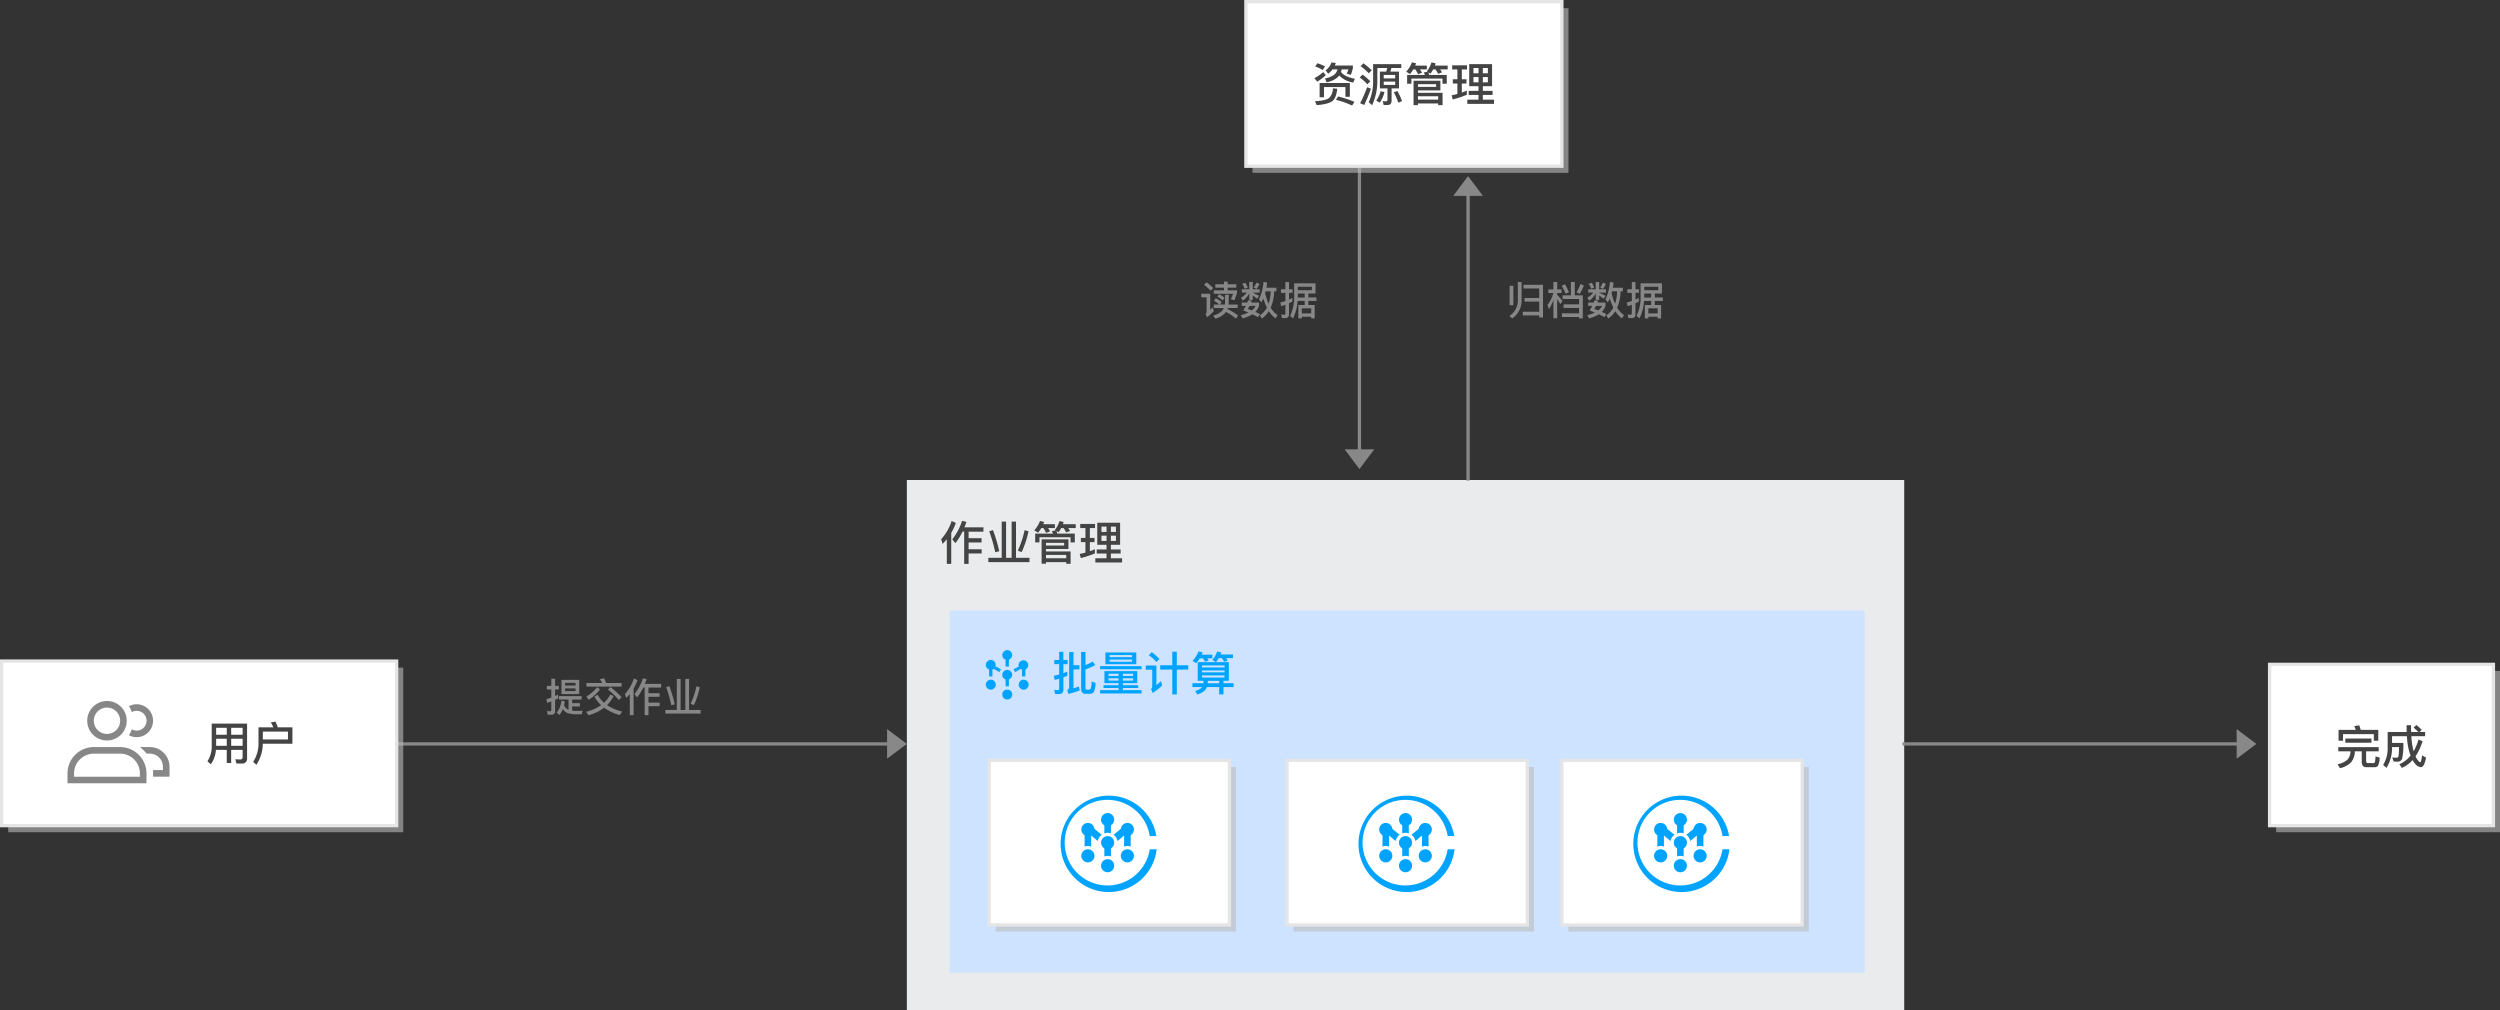 <svg id="图层_1" data-name="图层 1" xmlns="http://www.w3.org/2000/svg" width="759.5" height="306.833" viewBox="0 0 759.5 306.833">
  <rect x="0" y="0" width="759.5" height="306.833" fill="#333333" stroke="none"/>
  <title>应用场景图04</title>
  <g id="bottomgroup">
    <g id="GrayRectGroup28">
      <rect x="275.5" y="145.833" width="303" height="161" style="fill: #eaebec"/>
      <g>
        <path d="M327.869,174.739l-.448-1.429a15.051,15.051,0,0,0,3.193-5.533l1.261.589a16.434,16.434,0,0,1-1.387,3.025V180.8h-1.345v-7.479C328.751,173.8,328.317,174.277,327.869,174.739Zm3.88-.238-.953-1.148a17.1,17.1,0,0,0,2.97-5.617l1.345.295q-.3.882-.616,1.681h5.771v1.3h-4.5v2H339.7V174.3h-3.937v2.059h3.964v1.274h-3.964V180.8h-1.345v-9.791h-.5a17.442,17.442,0,0,1-2.172,3.491Z" transform="translate(-41.5 -9.5)" style="fill: #444"/>
        <path d="M347.149,167.959v11.01h1.681v-11.01h1.331v11.01h4.09v1.3H341.756v-1.3h4.062v-11.01Zm-2.073,9.007-1.219.308a51.461,51.461,0,0,0-1.821-6.373l1.135-.364A50.036,50.036,0,0,1,345.076,176.966Zm8.881-6.065a30.652,30.652,0,0,1-2.06,6.317l-1.19-.42a30.5,30.5,0,0,0,2.073-6.233Z" transform="translate(-41.5 -9.5)" style="fill: #444"/>
        <path d="M356.863,171.335l-1.163-.729a7.949,7.949,0,0,0,1.737-2.83l1.274.28c-.084.238-.182.477-.266.7h3.529v1.163h-2.1a8.583,8.583,0,0,1,.644,1.009l-1.218.462a12.743,12.743,0,0,0-.812-1.471h-.617A11.664,11.664,0,0,1,356.863,171.335Zm11.164,2.941h-1.3v-1.555h-9.441v1.555h-1.3V171.6H361.4a6.356,6.356,0,0,0-.364-.756l1.177-.2-.238-.154a8.183,8.183,0,0,0,1.4-2.7l1.274.28c-.084.237-.154.462-.238.686h3.895v1.163h-2.283a8.487,8.487,0,0,1,.56.9l-1.177.435a10.166,10.166,0,0,0-.8-1.331h-.715a9.152,9.152,0,0,1-.8,1.289l-.673-.435c.112.252.21.532.322.826h5.281Zm-1.934,2.017h-6.821v.743h7.479v3.739h-1.33v-.5h-6.149v.49h-1.331v-7.41h8.152Zm-1.3-1.064v-.812h-5.519v.813Zm.631,3.866v-1.009h-6.149V179.1Z" transform="translate(-41.5 -9.5)" style="fill: #444"/>
        <path d="M371.255,172.918v-2.984h-1.583v-1.261h4.5v1.261H372.6v2.984h1.415v1.288H372.6v2.76c.519-.2,1.022-.393,1.527-.616v1.274a31.916,31.916,0,0,1-4.286,1.429l-.322-1.274c.588-.112,1.162-.238,1.736-.393v-3.18h-1.387v-1.288Zm10.534-4.609v6.71h-2.8v1.415h2.956v1.232h-2.956v1.442h3.4v1.275h-8.125v-1.275h3.4v-1.442h-2.983v-1.232h2.983v-1.415h-2.815v-6.71Zm-4.118,2.788v-1.611H376.13V171.1Zm0,1.148H376.13v1.6h1.541Zm1.316-1.148h1.527v-1.611h-1.527Zm1.527,1.148h-1.527v1.6h1.527Z" transform="translate(-41.5 -9.5)" style="fill: #444"/>
      </g>
    </g>
    <g id="BlueRectGroup6">
      <rect x="288.5" y="185.5" width="278" height="110" style="fill: #cee3ff"/>
      <g>
        <g>
          <path d="M347.5,207a1.538,1.538,0,0,0-1.5,1.5,1.412,1.412,0,0,0,1,1.4V212h1v-2.1a1.5,1.5,0,0,0,1-1.4A1.538,1.538,0,0,0,347.5,207Z" transform="translate(-41.5 -9.5)" style="fill: #00a4ff"/>
          <circle cx="306" cy="211" r="1.5" style="fill: #00a4ff"/>
          <path d="M343.3,210.2a1.5,1.5,0,0,0-2.056.521q-.023.039-.044.079a1.408,1.408,0,0,0,.476,1.933q.06.036.124.067a.349.349,0,0,1,.2.1V215h1v-2.1a.758.758,0,0,0,.4-.2l1.7,1,.5-.9-1.7-.9A1.511,1.511,0,0,0,343.3,210.2Z" transform="translate(-41.5 -9.5)" style="fill: #00a4ff"/>
          <circle cx="352.501" cy="217.502" r="1.5" transform="matrix(0.5, -0.866, 0.866, 0.5, -53.615, 404.52)" style="fill: #00a4ff"/>
          <circle cx="342.5" cy="217.498" r="1.5" transform="translate(-104.363 190.896) rotate(-30.001)" style="fill: #00a4ff"/>
          <path d="M352,212.9V215h1v-2.1a.349.349,0,0,0,.2-.1,1.458,1.458,0,0,0-1.5-2.5,1.43,1.43,0,0,0-.7,1.7l-1.6.8.5.9,1.7-1A.758.758,0,0,0,352,212.9Z" transform="translate(-41.5 -9.5)" style="fill: #00a4ff"/>
          <path d="M347.5,213a1.538,1.538,0,0,0-1.5,1.5,1.412,1.412,0,0,0,1,1.4V218h1v-2.1a1.5,1.5,0,0,0,1-1.4A1.538,1.538,0,0,0,347.5,213Z" transform="translate(-41.5 -9.5)" style="fill: #00a4ff"/>
        </g>
        <g>
          <path d="M365.763,214.784c-.406.168-.812.321-1.2.476v3.712c0,.925-.448,1.387-1.317,1.387h-1.2l-.28-1.3a6.354,6.354,0,0,0,1.022.084.441.441,0,0,0,.49-.5V215.7c-.448.14-.9.266-1.331.378l-.308-1.274c.546-.112,1.093-.238,1.639-.393v-3.138H361.8V210h1.471v-2.479h1.289V210h1.274v1.274H364.56V214c.406-.14.812-.308,1.2-.476Zm1.863,3.838a10.717,10.717,0,0,0,1.639-.6l.238,1.219a23.828,23.828,0,0,1-3.432,1.064l-.336-1.232a.769.769,0,0,0,.575-.785V207.6h1.316v3.979h1.793v1.288h-1.793Zm3.684,1.652c-.911,0-1.359-.49-1.359-1.456V207.556h1.317v3.979a10.621,10.621,0,0,0,2.2-1.064l.771,1.078a19.37,19.37,0,0,1-2.97,1.3v5.673q0,.505.462.5h.574a.58.58,0,0,0,.546-.322,6.4,6.4,0,0,0,.266-2.144l1.2.393a6.225,6.225,0,0,1-.588,2.886,1.524,1.524,0,0,1-1.191.434Z" transform="translate(-41.5 -9.5)" style="fill: #00a4ff"/>
          <path d="M388.308,211.87v.952H375.7v-.952ZM387,213.4v3.643h-4.357v.616h4.636v.854h-4.636v.658h5.66v1.009H375.7v-1.009h5.631v-.658H376.75v-.854h4.581v-.616h-4.3V213.4Zm-.3-5.673v3.559h-9.371v-3.559Zm-5.378,7.13v-.672h-3.04v.672Zm0,.729h-3.04v.673h3.04Zm4.1-6.457V208.5h-6.822v.631Zm0,.756h-6.822v.645h6.822Zm-2.788,4.973h3.1v-.672h-3.1Zm3.1.729h-3.1v.673h3.1Z" transform="translate(-41.5 -9.5)" style="fill: #00a4ff"/>
          <path d="M392.811,211.688v5.967c.447-.364.91-.784,1.4-1.247l.35,1.359a20.289,20.289,0,0,1-2.885,2.255l-.5-1.19a.9.9,0,0,0,.364-.715v-5.154h-1.961v-1.274Zm.924-1.989-.91.924a13.65,13.65,0,0,0-2.325-2.087l.924-.91a16.232,16.232,0,0,1,2.31,2.074Zm3.908,1.9v-4.1h1.373v4.1h3.474v1.317h-3.474v7.55h-1.373v-7.55h-3.67V211.6Z" transform="translate(-41.5 -9.5)" style="fill: #00a4ff"/>
          <path d="M410.816,210.651l-1.022-.658a7.423,7.423,0,0,0,1.471-2.563l1.274.28c-.084.21-.154.42-.224.616h3.768v1.121H414a5.924,5.924,0,0,1,.477.728l-1.079.393a11.38,11.38,0,0,0-.7-1.12h-.925a8.433,8.433,0,0,1-.854,1.2h3.908v5.688h-1.639v.729h3.067v1.162h-3.067v2.241h-1.3v-2.241h-3.727a3.214,3.214,0,0,1-.546.938,4.79,4.79,0,0,1-2.367,1.289l-.687-1.051a4.285,4.285,0,0,0,1.989-.994,1.148,1.148,0,0,0,.126-.183h-2.913v-1.162h3.319l.028-.295v-.434h-1.751v-5.687Zm-5.926.336-1.106-.7a8.16,8.16,0,0,0,1.808-2.886l1.261.28c-.1.252-.2.477-.28.7h3.249V209.5h-1.555a7.535,7.535,0,0,1,.435.658l-1.093.393a8.353,8.353,0,0,0-.672-1.051h-.953a9.667,9.667,0,0,1-1.093,1.487Zm8.629,1.289v-.616h-6.863v.616Zm0,1.484v-.574h-6.863v.574Zm0,.925h-6.863v.645h6.863Zm-5.1,2.087c0,.1-.014.2-.014.295h3.474v-.729h-3.46Z" transform="translate(-41.5 -9.5)" style="fill: #00a4ff"/>
        </g>
      </g>
    </g>
  </g>
  <g id="middlegroup">
    <g id="Link29">
      <rect x="120" y="225.5" width="154" height="1" style="fill: #888"/>
      <polygon points="269.5 230.5 275.5 226 269.5 221.5 269.5 230.5" style="fill: #888"/>
      <g style="opacity: 0">
        <rect x="120" y="218.5" width="77" height="15" style="fill: red"/>
      </g>
      <g style="opacity: 0">
        <rect x="197" y="218.5" width="77" height="15" style="fill: red"/>
      </g>
    </g>
    <g id="Link30">
      <rect x="578" y="225.5" width="106" height="1" style="fill: #888"/>
      <polygon points="679.5 230.5 685.5 226 679.5 221.5 679.5 230.5" style="fill: #888"/>
      <g style="opacity: 0">
        <rect x="578" y="218.5" width="53" height="15" style="fill: red"/>
      </g>
      <g style="opacity: 0">
        <rect x="631" y="218.5" width="53" height="15" style="fill: red"/>
      </g>
    </g>
    <g id="Link31">
      <rect x="412.5" y="50" width="1" height="91" style="fill: #888"/>
      <polygon points="408.5 136.5 413 142.5 417.5 136.5 408.5 136.5" style="fill: #888"/>
      <g style="opacity: 0">
        <rect x="405.5" y="50" width="15" height="91" style="fill: red"/>
      </g>
    </g>
    <g id="Link32">
      <rect x="445.5" y="55" width="1" height="91" style="fill: #888"/>
      <polygon points="450.5 59.5 446 53.5 441.5 59.5 450.5 59.5" style="fill: #888"/>
      <g style="opacity: 0">
        <rect x="438.5" y="55" width="15" height="91" style="fill: red"/>
      </g>
    </g>
  </g>
  <g id="maingroup">
    <g id="RectEndPoint2">
      <g style="opacity: 0.6">
        <rect x="2.5" y="202.833" width="120" height="50" style="fill: #bbb"/>
      </g>
      <g>
        <rect x="0.5" y="200.833" width="120" height="50" style="fill: #fff"/>
        <path d="M162.5,260.833H41.5v-51h121Zm-120-1h119v-49H42.5Z" transform="translate(-41.5 -9.5)" style="fill: #e5e5e5"/>
      </g>
      <g>
        <g>
          <path d="M74,224.463a4,4,0,1,1-4,4,4,4,0,0,1,4-4m0-2a6,6,0,1,0,6,6A6,6,0,0,0,74,222.463Z" transform="translate(-41.5 -9.5)" style="fill: #878787"/>
          <path d="M78,238.463a6,6,0,0,1,6,6v1H64v-1a6,6,0,0,1,6-6h8m0-2H70a8,8,0,0,0-8,8v3H86v-3A8,8,0,0,0,78,236.463Z" transform="translate(-41.5 -9.5)" style="fill: #878787"/>
          <path d="M87,236.453H84a10.06,10.06,0,0,1,2,2h1a4,4,0,0,1,4,4v1H88v2h5v-3A6,6,0,0,0,87,236.453Z" transform="translate(-41.5 -9.5)" style="fill: #878787"/>
          <path d="M83,223.453a4.94,4.94,0,0,0-2.33.6,8,8,0,0,1,.88,1.79,3,3,0,1,1,0,5.22,8,8,0,0,1-.88,1.79,4.94,4.94,0,0,0,2.33.6,5,5,0,0,0,0-10Z" transform="translate(-41.5 -9.5)" style="fill: #878787"/>
        </g>
        <g>
          <path d="M105.541,241.678l-1.023-.91a8.04,8.04,0,0,0,1.3-4.581v-6.863h10.744v10.548a1.418,1.418,0,0,1-1.611,1.583H113.34l-.351-1.3c.546.042,1.051.069,1.527.069.448,0,.687-.28.687-.826v-2.087h-3.474V241.3h-1.345v-3.992H107.1A8.417,8.417,0,0,1,105.541,241.678Zm1.625-11.066v2.1h3.222v-2.1Zm0,5.464h3.222v-2.144h-3.222Zm8.041-5.464h-3.474v2.1h3.474Zm0,3.32h-3.474v2.144h3.474Z" transform="translate(-41.5 -9.5)" style="fill: #444"/>
          <path d="M119.387,241.846l-.98-.9a10.235,10.235,0,0,0,1.625-5.911v-4.58h4.5a11.5,11.5,0,0,0-.756-1.5l1.429-.225c.238.519.462,1.093.687,1.724h4.44v4.986H121.34A11.872,11.872,0,0,1,119.387,241.846Zm1.961-10.085v2.381h7.635v-2.381Z" transform="translate(-41.5 -9.5)" style="fill: #444"/>
        </g>
      </g>
    </g>
    <g id="RectEndPoint7">
      <g style="opacity: 0.6">
        <rect x="380.5" y="2.5" width="96" height="50" style="fill: #bbb"/>
      </g>
      <g>
        <rect x="378.5" y="0.5" width="96" height="50" style="fill: #fff"/>
        <path d="M516.5,60.5h-97V9.5h97Zm-96-1h95v-49h-95Z" transform="translate(-41.5 -9.5)" style="fill: #e5e5e5"/>
      </g>
      <g>
        <path d="M444.286,32.3a12.749,12.749,0,0,1-2.605,1.989l-.882-1.022a13.907,13.907,0,0,0,2.7-1.877Zm3.474,4.146c-.2,1.793-.63,2.983-1.274,3.558-.7.742-2.353,1.219-4.973,1.442l-.519-1.2c2.2-.112,3.643-.448,4.343-1.022a4.246,4.246,0,0,0,1.093-2.886Zm-3.711-6.752-.715,1.078a10.443,10.443,0,0,0-2.27-1.064l.658-.994a12.431,12.431,0,0,1,2.327.976Zm7.535,9.217H450.24V35.952h-6.514v3.1H442.4V34.719h9.188ZM447.313,28.63a6.422,6.422,0,0,1-.3.784h5.491v.8a16.136,16.136,0,0,1-.616,2.031l-1.275-.379a6.343,6.343,0,0,0,.533-1.288h-2.045a6.51,6.51,0,0,1-.211.784c.742.994,2.144,1.681,4.217,2.059l-.477,1.163a7.407,7.407,0,0,1-4.286-2.171,5.5,5.5,0,0,1-.435.532,7.274,7.274,0,0,1-3.39,1.568l-.49-1.19a6.544,6.544,0,0,0,2.857-1.162,3.306,3.306,0,0,0,.952-1.583h-1.526A6.93,6.93,0,0,1,445,31.9l-.783-1.036a4.79,4.79,0,0,0,1.793-2.409Zm5.672,11.822-.728,1.106a27.216,27.216,0,0,0-4.9-1.736l.673-1.009a32.075,32.075,0,0,1,4.954,1.635Z" transform="translate(-41.5 -9.5)" style="fill: #444"/>
        <path d="M457.8,34.215l-.9.91a14.319,14.319,0,0,0-2.325-2.1l.9-.854A17.371,17.371,0,0,1,457.8,34.215Zm.183,2.228a47.66,47.66,0,0,1-2.031,4.958l-1.247-.546a38.188,38.188,0,0,0,2.13-4.86Zm.252-5.575-.91.9a15.856,15.856,0,0,0-2.494-2.171l.9-.854a20.037,20.037,0,0,1,2.5,2.124Zm4.4.378a10.638,10.638,0,0,0,.309-1.078h-3.012v3.67a17.076,17.076,0,0,1-1.6,7.62l-1.008-.9a15.229,15.229,0,0,0,1.33-6.724V28.99h8.559v1.177H464.2a9.255,9.255,0,0,1-.309,1.078h2.62v5.113H464.27v3.726c0,.868-.42,1.316-1.246,1.316h-1.178l-.279-1.2a6.451,6.451,0,0,0,1.021.084c.281,0,.421-.168.421-.5V36.358h-2.3V31.245Zm-.519,6.22a10.34,10.34,0,0,1-1.456,3.25l-1.065-.673a8.482,8.482,0,0,0,1.345-2.829Zm3.235-4.146V32.268h-3.474v1.051Zm0,.967h-3.474v1.022h3.474Zm2.088,5.925-1.121.49a21.251,21.251,0,0,0-1.387-3.18l1.106-.378a20.469,20.469,0,0,1,1.4,3.066Z" transform="translate(-41.5 -9.5)" style="fill: #444"/>
        <path d="M469.863,32l-1.163-.729a7.949,7.949,0,0,0,1.737-2.83l1.274.28c-.084.238-.182.477-.266.7h3.529v1.163h-2.1a8.582,8.582,0,0,1,.644,1.009l-1.218.462a12.743,12.743,0,0,0-.812-1.471h-.617A11.664,11.664,0,0,1,469.863,32Zm11.164,2.941h-1.3V33.389h-9.441v1.555h-1.3V32.268H474.4a6.357,6.357,0,0,0-.364-.756l1.177-.2-.238-.154a8.183,8.183,0,0,0,1.4-2.7l1.274.28c-.084.237-.154.462-.238.686h3.895v1.163h-2.283a8.487,8.487,0,0,1,.56.9l-1.177.435a10.166,10.166,0,0,0-.8-1.331h-.715a9.152,9.152,0,0,1-.8,1.289l-.673-.435c.112.252.21.532.322.826h5.281Zm-1.934,2.017h-6.821V37.7h7.479v3.739h-1.33v-.5h-6.149v.49h-1.331v-7.41h8.152Zm-1.3-1.064v-.812h-5.519V35.9Zm.631,3.866V38.753h-6.149v1.009Z" transform="translate(-41.5 -9.5)" style="fill: #444"/>
        <path d="M484.255,33.585V30.6h-1.583V29.34h4.5V30.6H485.6v2.984h1.415v1.288H485.6v2.76c.519-.2,1.022-.393,1.527-.616V38.29a31.916,31.916,0,0,1-4.286,1.429l-.322-1.274c.588-.112,1.162-.238,1.736-.393v-3.18h-1.387V33.585Zm10.534-4.609v6.71h-2.8V37.1h2.956v1.232h-2.956v1.442h3.4v1.275h-8.125V39.775h3.4V38.333h-2.983V37.1h2.983V35.686h-2.815v-6.71Zm-4.118,2.788V30.152H489.13v1.611Zm0,1.148H489.13v1.6h1.541Zm1.316-1.148h1.527V30.152h-1.527Zm1.527,1.148h-1.527v1.6h1.527Z" transform="translate(-41.5 -9.5)" style="fill: #444"/>
      </g>
    </g>
    <g id="RectEndPoint12">
      <g style="opacity: 0.6">
        <rect x="302.5" y="233" width="73" height="50" style="fill: #bbb"/>
      </g>
      <g>
        <rect x="300.5" y="231" width="73" height="50" style="fill: #fff"/>
        <path d="M415.5,291h-74V240h74Zm-73-1h72V241h-72Z" transform="translate(-41.5 -9.5)" style="fill: #e5e5e5"/>
      </g>
      <g>
        <path d="M390.8,267.5a13,13,0,1,1,0-4h2a14.642,14.642,0,1,0,.1,4Z" transform="translate(-41.5 -9.5)" style="fill: #00a4ff"/>
        <circle cx="336.5" cy="249" r="2" style="fill: #00a4ff"/>
        <circle cx="336.5" cy="256" r="2" style="fill: #00a4ff"/>
        <circle cx="336.5" cy="263" r="2" style="fill: #00a4ff"/>
        <circle cx="330.5" cy="260" r="2" style="fill: #00a4ff"/>
        <circle cx="330.5" cy="252" r="2" style="fill: #00a4ff"/>
        <circle cx="342.5" cy="260" r="2" style="fill: #00a4ff"/>
        <circle cx="342.5" cy="252" r="2" style="fill: #00a4ff"/>
        <path d="M376.2,263.1l-3.2-2.6-1,2,3,2.5A3.149,3.149,0,0,1,376.2,263.1Z" transform="translate(-41.5 -9.5)" style="fill: #00a4ff"/>
        <path d="M381,265l3-2.5-1-2-3.2,2.6A3.149,3.149,0,0,1,381,265Z" transform="translate(-41.5 -9.5)" style="fill: #00a4ff"/>
        <path d="M378,262.5a2.959,2.959,0,0,1,1,.2v-3.2h-2v3.2A2.959,2.959,0,0,1,378,262.5Z" transform="translate(-41.5 -9.5)" style="fill: #00a4ff"/>
        <path d="M372,266.5a2.958,2.958,0,0,1,1,.2v-4.2h-2v4.2A2.958,2.958,0,0,1,372,266.5Z" transform="translate(-41.5 -9.5)" style="fill: #00a4ff"/>
        <path d="M384,266.5a2.958,2.958,0,0,1,1,.2v-4.2h-2v4.2A2.958,2.958,0,0,1,384,266.5Z" transform="translate(-41.5 -9.5)" style="fill: #00a4ff"/>
        <path d="M378,269.5a2.958,2.958,0,0,1,1,.2v-3.2h-2v3.2A2.958,2.958,0,0,1,378,269.5Z" transform="translate(-41.5 -9.5)" style="fill: #00a4ff"/>
      </g>
    </g>
    <g id="RectEndPoint13">
      <g style="opacity: 0.6">
        <rect x="393" y="233" width="73" height="50" style="fill: #bbb"/>
      </g>
      <g>
        <rect x="391" y="231" width="73" height="50" style="fill: #fff"/>
        <path d="M506,291H432V240h74Zm-73-1h72V241H433Z" transform="translate(-41.5 -9.5)" style="fill: #e5e5e5"/>
      </g>
      <g>
        <path d="M481.3,267.5a13,13,0,1,1,0-4h2a14.642,14.642,0,1,0,.1,4Z" transform="translate(-41.5 -9.5)" style="fill: #00a4ff"/>
        <circle cx="427" cy="249" r="2" style="fill: #00a4ff"/>
        <circle cx="427" cy="256" r="2" style="fill: #00a4ff"/>
        <circle cx="427" cy="263" r="2" style="fill: #00a4ff"/>
        <circle cx="421" cy="260" r="2" style="fill: #00a4ff"/>
        <circle cx="421" cy="252" r="2" style="fill: #00a4ff"/>
        <circle cx="433" cy="260" r="2" style="fill: #00a4ff"/>
        <circle cx="433" cy="252" r="2" style="fill: #00a4ff"/>
        <path d="M466.7,263.1l-3.2-2.6-1,2,3,2.5A3.149,3.149,0,0,1,466.7,263.1Z" transform="translate(-41.5 -9.5)" style="fill: #00a4ff"/>
        <path d="M471.5,265l3-2.5-1-2-3.2,2.6A3.149,3.149,0,0,1,471.5,265Z" transform="translate(-41.5 -9.5)" style="fill: #00a4ff"/>
        <path d="M468.5,262.5a2.959,2.959,0,0,1,1,.2v-3.2h-2v3.2A2.959,2.959,0,0,1,468.5,262.5Z" transform="translate(-41.5 -9.5)" style="fill: #00a4ff"/>
        <path d="M462.5,266.5a2.958,2.958,0,0,1,1,.2v-4.2h-2v4.2A2.958,2.958,0,0,1,462.5,266.5Z" transform="translate(-41.5 -9.5)" style="fill: #00a4ff"/>
        <path d="M474.5,266.5a2.958,2.958,0,0,1,1,.2v-4.2h-2v4.2A2.958,2.958,0,0,1,474.5,266.5Z" transform="translate(-41.5 -9.5)" style="fill: #00a4ff"/>
        <path d="M468.5,269.5a2.958,2.958,0,0,1,1,.2v-3.2h-2v3.2A2.958,2.958,0,0,1,468.5,269.5Z" transform="translate(-41.5 -9.5)" style="fill: #00a4ff"/>
      </g>
    </g>
    <g id="RectEndPoint16">
      <g style="opacity: 0.6">
        <rect x="476.5" y="233" width="73" height="50" style="fill: #bbb"/>
      </g>
      <g>
        <rect x="474.5" y="231" width="73" height="50" style="fill: #fff"/>
        <path d="M589.5,291h-74V240h74Zm-73-1h72V241h-72Z" transform="translate(-41.5 -9.5)" style="fill: #e5e5e5"/>
      </g>
      <g>
        <path d="M564.8,267.5a13,13,0,1,1,0-4h2a14.642,14.642,0,1,0,.1,4Z" transform="translate(-41.5 -9.5)" style="fill: #00a4ff"/>
        <circle cx="510.5" cy="249" r="2" style="fill: #00a4ff"/>
        <circle cx="510.5" cy="256" r="2" style="fill: #00a4ff"/>
        <circle cx="510.5" cy="263" r="2" style="fill: #00a4ff"/>
        <circle cx="504.5" cy="260" r="2" style="fill: #00a4ff"/>
        <circle cx="504.5" cy="252" r="2" style="fill: #00a4ff"/>
        <circle cx="516.5" cy="260" r="2" style="fill: #00a4ff"/>
        <circle cx="516.5" cy="252" r="2" style="fill: #00a4ff"/>
        <path d="M550.2,263.1l-3.2-2.6-1,2,3,2.5A3.149,3.149,0,0,1,550.2,263.1Z" transform="translate(-41.5 -9.5)" style="fill: #00a4ff"/>
        <path d="M555,265l3-2.5-1-2-3.2,2.6A3.149,3.149,0,0,1,555,265Z" transform="translate(-41.5 -9.5)" style="fill: #00a4ff"/>
        <path d="M552,262.5a2.959,2.959,0,0,1,1,.2v-3.2h-2v3.2A2.959,2.959,0,0,1,552,262.5Z" transform="translate(-41.5 -9.5)" style="fill: #00a4ff"/>
        <path d="M546,266.5a2.958,2.958,0,0,1,1,.2v-4.2h-2v4.2A2.958,2.958,0,0,1,546,266.5Z" transform="translate(-41.5 -9.5)" style="fill: #00a4ff"/>
        <path d="M558,266.5a2.958,2.958,0,0,1,1,.2v-4.2h-2v4.2A2.958,2.958,0,0,1,558,266.5Z" transform="translate(-41.5 -9.5)" style="fill: #00a4ff"/>
        <path d="M552,269.5a2.958,2.958,0,0,1,1,.2v-3.2h-2v3.2A2.958,2.958,0,0,1,552,269.5Z" transform="translate(-41.5 -9.5)" style="fill: #00a4ff"/>
      </g>
    </g>
    <g id="RectEndPoint26">
      <g style="opacity: 0.6">
        <rect x="691.5" y="203.833" width="68" height="49" style="fill: #bbb"/>
      </g>
      <g>
        <rect x="689.5" y="201.833" width="68" height="49" style="fill: #fff"/>
        <path d="M799.5,260.833h-69v-50h69Zm-68-1h67v-48h-67Z" transform="translate(-41.5 -9.5)" style="fill: #e5e5e5"/>
      </g>
      <g>
        <path d="M764.153,236.473v1.274h-3.824v2.928c0,.42.168.645.532.645h1.766a.4.4,0,0,0,.363-.28,7.639,7.639,0,0,0,.182-1.766l1.262.393a5.67,5.67,0,0,1-.519,2.521,1.342,1.342,0,0,1-1.051.393h-2.423c-.967,0-1.443-.547-1.443-1.625v-3.208h-2.1v.042a5.294,5.294,0,0,1-1.148,3.306,6.882,6.882,0,0,1-3.361,1.779l-.756-1.19a6.5,6.5,0,0,0,3.081-1.457,4.093,4.093,0,0,0,.868-2.437v-.042h-3.711v-1.274Zm-.126-1.934h-1.359v-2.017h-9.357v2.017h-1.357v-3.306h5.238a8.8,8.8,0,0,0-.477-1.135l1.5-.252a14.213,14.213,0,0,1,.476,1.387h5.338Zm-2.088-.672v1.274h-7.928v-1.274Z" transform="translate(-41.5 -9.5)" style="fill: #444"/>
        <path d="M777.215,231.234l-.645.645h1.681v1.274h-4.174a21.073,21.073,0,0,0,.5,3.853c.056.238.126.476.2.7a16.752,16.752,0,0,0,1.471-3.544l1.219.519a17.026,17.026,0,0,1-2.129,4.594,6.506,6.506,0,0,0,.462.854c.42.617.757.938.98.938q.274,0,.546-2.059l1.205.645c-.351,1.933-.868,2.913-1.541,2.913a2.716,2.716,0,0,1-1.933-1.246,6.2,6.2,0,0,1-.6-.925,9.525,9.525,0,0,1-3.264,2.4l-.756-1.121a9.063,9.063,0,0,0,3.4-2.619,15.068,15.068,0,0,1-.519-1.639,21.192,21.192,0,0,1-.6-4.259h-4.512V235.2h3.433a20.922,20.922,0,0,1-.378,4.8,1.4,1.4,0,0,1-1.43.9c-.336,0-.729-.027-1.162-.069l-.406-1.2c.561.028,1.022.056,1.415.056.252-.014.406-.168.49-.476a19.6,19.6,0,0,0,.153-2.746h-2.115v.084a11.348,11.348,0,0,1-1.694,6.233l-1.009-.9a9.714,9.714,0,0,0,1.373-5.337v-4.664h5.771c-.028-.658-.028-1.345-.028-2.06h1.345c0,.729.027,1.415.057,2.06h2.156a10.515,10.515,0,0,0-1.442-1.316l.841-.812A11.538,11.538,0,0,1,777.215,231.234Z" transform="translate(-41.5 -9.5)" style="fill: #444"/>
      </g>
    </g>
  </g>
  <g id="textgroup">
    <g id="Textbasic9">
      <g style="opacity: 0">
        <rect x="165.5" y="202" width="80" height="20" style="fill: #cee3ff"/>
      </g>
      <g>
        <path d="M207.912,226.627l-.252-1.1a8.709,8.709,0,0,0,.923.06.358.358,0,0,0,.408-.4V222.6c-.408.156-.827.3-1.247.443l-.276-1.151a13.7,13.7,0,0,0,1.523-.455v-2.471h-1.355v-1.092h1.355V215.7h1.151v2.171h1.116v1.092h-1.116v1.99c.312-.144.612-.3.912-.468v1.164c-.312.155-.612.312-.912.455v3.37a1.026,1.026,0,0,1-1.163,1.151Zm10.278-5.637v1.02h-2.878v1.1h2.363v1.008h-2.363v1.271a14.156,14.156,0,0,0,1.559.084,16.214,16.214,0,0,0,1.655-.071l-.312,1.1c-.468,0-.888-.013-1.271-.024a8.575,8.575,0,0,1-3.274-.443,2.991,2.991,0,0,1-1.14-1.151,7.87,7.87,0,0,1-1.079,1.835l-.852-.731a6.362,6.362,0,0,0,1.439-3.587l1.008.12a8.117,8.117,0,0,1-.168,1.235,2.681,2.681,0,0,0,1.235,1.344l.108.036V222.01h-2.927v-1.02Zm-.72-4.953v4.33h-5.4v-4.33Zm-1.115,1.728v-.8h-3.178v.8Zm0,.863h-3.178v.815h3.178Z" transform="translate(-41.5 -9.5)" style="fill: #878787"/>
        <path d="M227.935,220.967a11.316,11.316,0,0,1-2,2.746,13.734,13.734,0,0,0,4.569,1.955l-.708,1.067a14.283,14.283,0,0,1-4.749-2.243,13.04,13.04,0,0,1-4.786,2.291l-.7-1.056a13.122,13.122,0,0,0,4.558-2,10.4,10.4,0,0,1-2.039-2.59l.983-.564A8.553,8.553,0,0,0,225.006,223a9.08,9.08,0,0,0,1.871-2.494Zm-4.174-1.991a13.607,13.607,0,0,1-3.382,3.118l-.744-.959a13.1,13.1,0,0,0,3.3-2.891Zm.66-1.979a9.352,9.352,0,0,0-.66-1.2l1.271-.216A12,12,0,0,1,225.68,217h4.666v1.091H219.66V217Zm5.913,4.329-.84.84a21.156,21.156,0,0,0-3.3-3.179l.779-.755a24.447,24.447,0,0,1,3.361,3.094Z" transform="translate(-41.5 -9.5)" style="fill: #878787"/>
        <path d="M231.743,221.566l-.384-1.224a12.9,12.9,0,0,0,2.735-4.737l1.079.5a14.125,14.125,0,0,1-1.187,2.591v8.06h-1.151v-6.4C232.5,220.763,232.127,221.17,231.743,221.566Zm3.322-.2-.815-.983a14.626,14.626,0,0,0,2.543-4.81l1.151.252c-.168.5-.348.983-.528,1.439h4.941v1.115h-3.85v1.715h3.37v1.1h-3.37v1.763H241.9v1.092h-3.4v2.711h-1.151v-8.384h-.432a14.942,14.942,0,0,1-1.857,2.986Z" transform="translate(-41.5 -9.5)" style="fill: #878787"/>
        <path d="M248.265,215.762v9.427H249.7v-9.427h1.14v9.427h3.5V226.3h-10.7v-1.115h3.479v-9.427Zm-1.774,7.711-1.044.265a44.043,44.043,0,0,0-1.559-5.457l.972-.312a42.909,42.909,0,0,1,1.63,5.5Zm7.6-5.192a26.305,26.305,0,0,1-1.763,5.409l-1.02-.36a26.116,26.116,0,0,0,1.775-5.337Z" transform="translate(-41.5 -9.5)" style="fill: #878787"/>
      </g>
    </g>
    <g id="Textbasic24">
      <g style="opacity: 0">
        <rect x="364.5" y="81.5" width="80" height="20" style="fill: #cee3ff"/>
      </g>
      <g>
        <path d="M409.166,98.739v4.917c.24-.251.492-.516.756-.8l.312,1.2a15.273,15.273,0,0,1-2.039,1.823l-.432-1.02a.8.8,0,0,0,.3-.612V99.834h-1.607V98.742Zm.876-1.715-.78.792a11.571,11.571,0,0,0-1.979-1.775l.8-.779A15.082,15.082,0,0,1,410.042,97.024Zm1.907,5a8.551,8.551,0,0,0-1.643-1.127l.54-.792a8.47,8.47,0,0,1,1.787,1.151l-.5.768H413.6a5.068,5.068,0,0,0,.084-.743V99.062h1.1v2.219c-.012.264-.036.5-.06.743h2.78v1.056h-3.011c-.036.108-.072.2-.108.3a18.015,18.015,0,0,1,3.226,1.955l-.635.972a16.208,16.208,0,0,0-3.035-2.063c-.072.1-.132.192-.2.288a5.948,5.948,0,0,1-3.046,1.763l-.612-.947a5.613,5.613,0,0,0,2.794-1.523,4.1,4.1,0,0,0,.42-.743h-3.046v-1.056Zm1.4-6.164v-.792h1.115v.792h2.615v1.031h-2.615v.815h2.842v.72a16.508,16.508,0,0,1-.792,2.278l-1.1-.312a8.94,8.94,0,0,0,.684-1.631h-5.865V97.705h3.118V96.89h-2.626V95.859Zm.168,4.1-.54.815a7.028,7.028,0,0,0-1.643-1.127l.516-.756a8.052,8.052,0,0,1,1.67,1.071Z" transform="translate(-41.5 -9.5)" style="fill: #878787"/>
        <path d="M421.777,100.851c-.071.191-.131.371-.2.552h2.435v.959a4.424,4.424,0,0,1-1.14,1.9c.48.216.947.432,1.4.671l-.611.912c-.468-.276-1.032-.564-1.679-.864a10.158,10.158,0,0,1-2.975,1.235l-.553-.971a11.562,11.562,0,0,0,2.315-.792c-.5-.216-1.02-.42-1.571-.636.288-.479.552-.947.779-1.391H418.73V101.4h1.7c.084-.24.168-.456.239-.672Zm-.743-3.467V95.178h1.044v2.206h2.086v1h-2.086v.06c.635.264,1.283.576,1.942.924l-.6.9c-.527-.42-.972-.756-1.343-1v1.343h-1.044V98.585a5.686,5.686,0,0,1-1.979,2.267l-.563-.924a5.083,5.083,0,0,0,1.787-1.547h-1.512v-1Zm-.468-.552-.887.408a9.045,9.045,0,0,0-.792-1.523l.947-.312A10.585,10.585,0,0,1,420.566,96.832Zm2.387,5.59h-1.822a10.5,10.5,0,0,1-.54.947c.419.144.815.287,1.2.443A3.949,3.949,0,0,0,422.953,102.422Zm1.188-6.645a8.6,8.6,0,0,1-.912,1.5l-.839-.444a8.607,8.607,0,0,0,.852-1.486Zm1.164,4.377a10.457,10.457,0,0,1-.6,1.212l-.72-.888a15.556,15.556,0,0,0,1.367-5.325l1.115.192c-.071.552-.144,1.067-.239,1.559h3.046V98h-.684a13,13,0,0,1-1.055,4.977,7.149,7.149,0,0,0,2.11,2.268l-.659.959a7.683,7.683,0,0,1-2-2.183,8.313,8.313,0,0,1-2.135,2.255l-.6-.972a6.7,6.7,0,0,0,2.135-2.351,16.138,16.138,0,0,1-1.086-2.8Zm.551-1.619a16.591,16.591,0,0,0,1.043,3.238A12.671,12.671,0,0,0,427.536,98H426c-.049.192-.1.371-.145.539Z" transform="translate(-41.5 -9.5)" style="fill: #878787"/>
        <path d="M430.959,106.127l-.239-1.079a5.556,5.556,0,0,0,.875.084c.265,0,.408-.168.408-.479v-2.566c-.432.155-.852.3-1.271.443l-.288-1.127a14.5,14.5,0,0,0,1.56-.456V98.465H430.66V97.373H432V95.2h1.1v2.171h1.056v1.092H433.1v2.051c.336-.156.684-.324,1.02-.5v1.115c-.348.168-.684.336-1.02.492v3.322c0,.791-.384,1.187-1.128,1.187Zm3.371.12-.888-.791a13.073,13.073,0,0,0,1.223-5.973v-3.91h6.489v3.106H438.97v1.2h2.471v1.043H438.97v1.235h1.93v4.078h-1.056v-.516H437v.516h-1.055v-4.078h1.918v-1.235h-2.158a14.27,14.27,0,0,1-1.375,5.325Zm1.438-7.567v.8c0,.132-.012.264-.012.4h2.11v-1.2Zm0-2.063v1.044h4.282V96.617Zm4.078,8.1V103.17H437v1.547Z" transform="translate(-41.5 -9.5)" style="fill: #878787"/>
      </g>
    </g>
    <g id="Textbasic25">
      <g style="opacity: 0">
        <rect x="457.75" y="81.5" width="80" height="20" style="fill: #cee3ff"/>
      </g>
      <g>
        <path d="M503.76,95.178v5.241a6.621,6.621,0,0,1-2.843,5.816l-.852-.743a5.621,5.621,0,0,0,2.555-5.073V95.178Zm-2.5,1.139v5.9h-1.14v-5.9Zm9.007-.3v9.931h-1.15v-.623h-5v-1.116h5v-3.082h-4.462v-1.091h4.462v-2.9h-4.773V96.02Z" transform="translate(-41.5 -9.5)" style="fill: #878787"/>
        <path d="M514.572,106.188h-1.14v-5.565a14.2,14.2,0,0,1-1.331,2.783l-.492-1.235a10.419,10.419,0,0,0,1.8-3.658H511.9V97.42h1.535V95.178h1.14V97.42H515.9v1.092h-1.331v.552c.539.575,1.079,1.211,1.619,1.883l-.66.959c-.359-.6-.684-1.115-.959-1.535Zm3.574-7.916-.984.492a18.1,18.1,0,0,0-1.223-2.423l1.008-.492a24.255,24.255,0,0,1,1.2,2.422Zm.6.96V95.178h1.163v4.054h2.446v7h-1.127V105.8h-5.205v-1.115h5.205v-1.644H516.5v-1.079h4.726v-1.631H516.2v-1.1Zm3.922-2.986a14.584,14.584,0,0,1-1.248,2.53l-.971-.5a14.446,14.446,0,0,0,1.211-2.507Z" transform="translate(-41.5 -9.5)" style="fill: #878787"/>
        <path d="M527.028,100.851c-.072.191-.132.371-.2.552h2.435v.959a4.424,4.424,0,0,1-1.14,1.9c.479.216.947.432,1.4.671l-.611.912c-.468-.276-1.031-.564-1.68-.864a10.151,10.151,0,0,1-2.974,1.235l-.552-.971a11.574,11.574,0,0,0,2.314-.792c-.5-.216-1.02-.42-1.571-.636.288-.479.552-.947.779-1.391h-1.247V101.4h1.7c.084-.24.168-.456.24-.672Zm-.744-3.467V95.178h1.044v2.206h2.087v1h-2.087v.06c.636.264,1.283.576,1.942.924l-.6.9c-.527-.42-.972-.756-1.343-1v1.343h-1.044V98.585a5.686,5.686,0,0,1-1.979,2.267l-.563-.924a5.07,5.07,0,0,0,1.786-1.547h-1.511v-1Zm-.468-.552-.888.408a8.975,8.975,0,0,0-.791-1.523l.947-.312A10.589,10.589,0,0,1,525.816,96.832Zm2.387,5.59H526.38a10.5,10.5,0,0,1-.539.947c.42.144.815.287,1.2.443a3.949,3.949,0,0,0,1.159-1.39Zm1.188-6.645a8.719,8.719,0,0,1-.911,1.5l-.84-.444a8.671,8.671,0,0,0,.852-1.486Zm1.163,4.377a10.3,10.3,0,0,1-.6,1.212l-.72-.888a15.556,15.556,0,0,0,1.367-5.325l1.116.192c-.072.552-.145,1.067-.24,1.559h3.046V98h-.684a12.986,12.986,0,0,1-1.055,4.977,7.149,7.149,0,0,0,2.11,2.268l-.659.959a7.667,7.667,0,0,1-2-2.183,8.328,8.328,0,0,1-2.135,2.255l-.6-.972a6.725,6.725,0,0,0,2.135-2.351A16.135,16.135,0,0,1,530.554,100.154Zm.552-1.619a16.586,16.586,0,0,0,1.044,3.238A12.7,12.7,0,0,0,532.786,98H531.25q-.073.287-.145.539Z" transform="translate(-41.5 -9.5)" style="fill: #878787"/>
        <path d="M536.209,106.127l-.239-1.079a5.556,5.556,0,0,0,.875.084c.265,0,.408-.168.408-.479v-2.566c-.432.155-.852.3-1.271.443l-.288-1.127a14.5,14.5,0,0,0,1.56-.456V98.465H535.91V97.373h1.344V95.2h1.1v2.171h1.056v1.092h-1.056v2.051c.336-.156.684-.324,1.02-.5v1.115c-.348.168-.684.336-1.02.492v3.322c0,.791-.384,1.187-1.128,1.187Zm3.371.12-.888-.791a13.073,13.073,0,0,0,1.223-5.973v-3.91H546.4v3.106h-2.184v1.2h2.471v1.043h-2.471v1.235h1.932v4.078H545.1v-.516h-2.843v.516H541.2v-4.078h1.918v-1.235H540.96a14.27,14.27,0,0,1-1.38,5.325Zm1.438-7.567v.8c0,.132-.012.264-.012.4h2.11v-1.2Zm0-2.063v1.044H545.3V96.617Zm4.078,8.1V103.17h-2.843v1.547Z" transform="translate(-41.5 -9.5)" style="fill: #878787"/>
      </g>
    </g>
  </g>
</svg>
